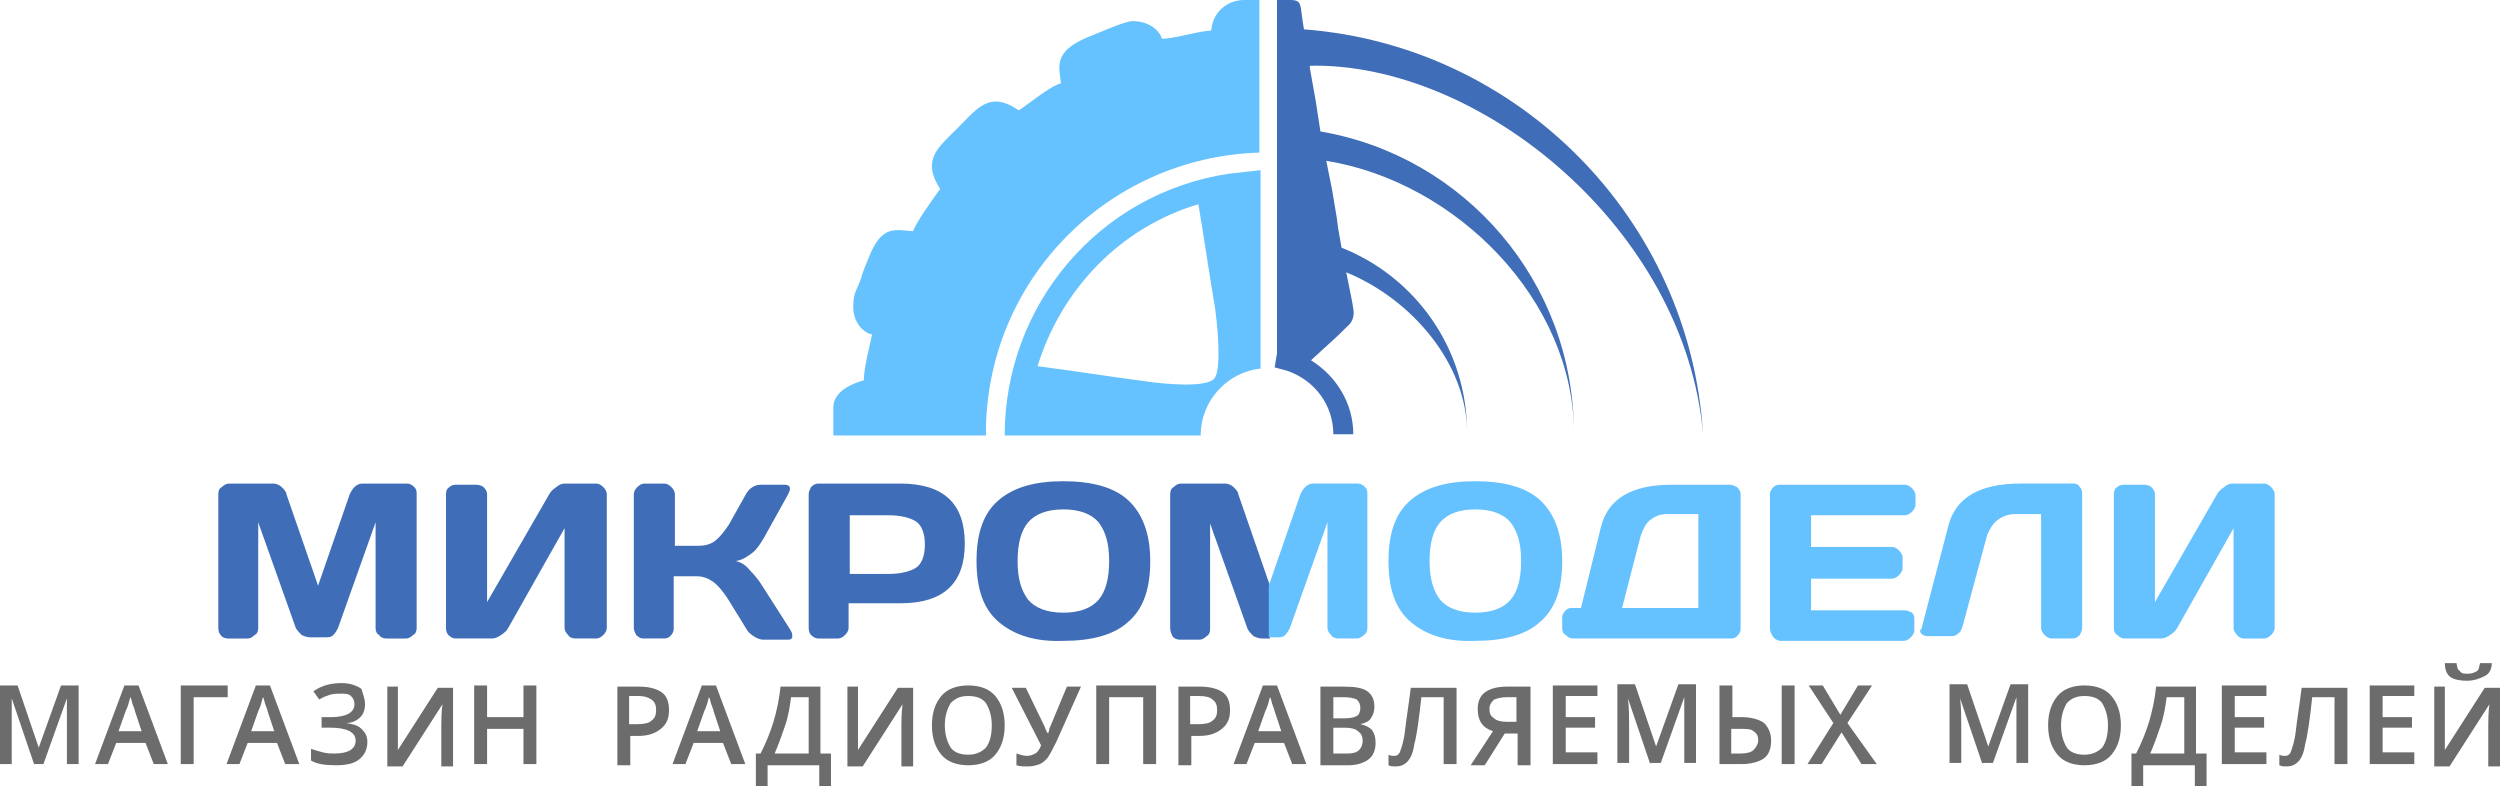 <svg id="Layer_1" xmlns="http://www.w3.org/2000/svg" viewBox="0 0 213 67"><style>.st0{fill:#6c6c6c}.st1,.st2{fill-rule:evenodd;clip-rule:evenodd;fill:#66c1ff}.st2{fill:#406db7}</style><switch><g><path class="st0" d="M2.9 65.1L1 59.5v5.6H0v-6.7h1.5l1.8 5.3 1.9-5.3h1.5v6.7h-1v-3.3-1.3-1l-2 5.6h-.8zM13.1 65.1l-.7-1.8H9.9l-.7 1.8H8.1l2.5-6.7h1.2l2.5 6.7h-1.2zm-1-2.7l-.6-1.8c0-.1-.1-.3-.2-.6s-.1-.5-.2-.6c-.1.4-.2.8-.4 1.2l-.6 1.7h2zM19.4 58.5v.9h-2.9v5.7h-1.1v-6.7h4zM24.3 65.1l-.7-1.8h-2.5l-.7 1.8h-1.1l2.5-6.7H23l2.5 6.7h-1.2zm-.9-2.7l-.6-1.8c0-.1-.1-.3-.2-.6s-.1-.5-.2-.6c-.1.4-.2.8-.4 1.2l-.6 1.7h2zM31.1 60c0 .4-.1.8-.4 1.1-.3.3-.7.5-1.2.5.6.1 1 .2 1.3.5.3.3.5.6.5 1.1 0 .6-.2 1.1-.7 1.5-.5.4-1.2.5-2 .5-.9 0-1.6-.1-2.1-.4v-1c.3.1.6.2 1 .3.4.1.7.1 1 .1 1.2 0 1.8-.4 1.8-1.1 0-.4-.2-.6-.5-.8-.4-.2-.9-.3-1.6-.3h-.8v-.9h.8c1.3 0 2-.4 2-1.1 0-.3-.1-.5-.3-.7-.2-.2-.5-.2-.9-.2-.3 0-.6 0-.9.1-.3.1-.6.2-.9.4l-.5-.7c.7-.5 1.5-.7 2.4-.7.7 0 1.3.2 1.7.5.1.4.3.8.3 1.3zM32.9 58.5h1V63.9l3.4-5.3h1.3v6.7h-1v-3.4c0-.5 0-1.2.1-1.9l-3.4 5.3H33v-6.8zM45.7 65.1h-1.1v-3h-3.1v3h-1.1v-6.7h1.1v2.7h3.1v-2.7h1.1v6.7zM57 60.5c0 .7-.2 1.2-.7 1.6-.5.4-1.1.6-1.9.6h-.7v2.5h-1.1v-6.7h1.9c.8 0 1.5.2 1.9.5.4.3.6.8.6 1.5zm-3.3 1.2h.6c.6 0 1-.1 1.2-.3.3-.2.4-.5.4-.9s-.1-.7-.4-.9-.6-.3-1.1-.3h-.8v2.4zM62.3 65.1l-.7-1.8h-2.5l-.7 1.8h-1.1l2.5-6.7H61l2.5 6.7h-1.2zm-.9-2.7l-.6-1.8c0-.1-.1-.3-.2-.6s-.1-.5-.2-.6c-.1.4-.2.8-.4 1.2l-.6 1.7h2zM64.3 64.2h.5c.4-.8.8-1.7 1.1-2.7.3-1 .5-2 .6-3h3.4v5.7h.9V67h-1v-1.8h-4.4V67h-1v-2.8zm3.1-4.8c-.1.7-.2 1.5-.5 2.4-.3.9-.6 1.7-.9 2.4h2.9v-4.8h-1.5zM72.1 58.5h1V63.9l3.4-5.3h1.3v6.7h-1v-3.4c0-.5 0-1.2.1-1.9l-3.4 5.3h-1.3v-6.8zM85.6 61.8c0 1.1-.3 1.9-.8 2.5-.5.6-1.3.9-2.3.9-1 0-1.8-.3-2.3-.9-.5-.6-.8-1.4-.8-2.5s.3-1.9.8-2.5c.5-.6 1.3-.9 2.3-.9 1 0 1.8.3 2.3.9s.8 1.4.8 2.5zm-5.1 0c0 .8.2 1.4.5 1.9.3.4.8.6 1.5.6.6 0 1.1-.2 1.5-.6.3-.4.5-1 .5-1.9 0-.8-.2-1.4-.5-1.9-.3-.4-.8-.6-1.5-.6s-1.1.2-1.5.6c-.3.5-.5 1.1-.5 1.9zM92.1 58.5L90 63.2c-.3.6-.5 1-.7 1.3-.2.3-.5.5-.7.6-.3.1-.6.2-1 .2s-.7 0-1-.1v-1c.3.1.6.2.9.2.3 0 .5-.1.7-.2.2-.1.4-.4.5-.7l-2.5-4.9h1.2l1.6 3.3c.1.3.2.5.3.6 0-.1.1-.2.1-.4l1.5-3.6h1.2zM98.5 65.1h-1.1v-5.7h-2.9v5.7h-1.1v-6.7h5.1v6.7zM104.8 60.5c0 .7-.2 1.2-.7 1.6-.5.4-1.1.6-1.9.6h-.7v2.5h-1.1v-6.7h1.9c.8 0 1.5.2 1.9.5.4.3.6.8.6 1.5zm-3.3 1.2h.6c.6 0 1-.1 1.2-.3.3-.2.4-.5.4-.9s-.1-.7-.4-.9c-.2-.2-.6-.3-1.1-.3h-.8v2.4zM110.1 65.1l-.7-1.8h-2.5l-.7 1.8h-1.1l2.5-6.7h1.2l2.5 6.7h-1.2zm-.9-2.7l-.6-1.8c0-.1-.1-.3-.2-.6s-.1-.5-.2-.6c-.1.4-.2.8-.4 1.2l-.6 1.7h2zM112.5 58.5h2c.9 0 1.6.1 2 .4.4.3.6.7.6 1.3 0 .4-.1.7-.3 1-.2.3-.5.4-.9.5.5.1.8.3 1 .5.2.3.3.6.3 1.1 0 .6-.2 1.1-.6 1.4-.4.3-1 .5-1.7.5h-2.4v-6.7zm1.1 2.7h1c.5 0 .8-.1 1-.2.2-.1.3-.4.3-.7 0-.3-.1-.5-.3-.7-.2-.1-.6-.2-1.1-.2h-.9v1.8zm0 .9v2.1h1.2c.5 0 .8-.1 1-.3.2-.2.3-.5.3-.8 0-.3-.1-.6-.4-.8-.2-.2-.6-.3-1.1-.3h-1zM124.1 65.1H123v-5.7h-1.9c-.2 1.9-.4 3.3-.6 4-.1.7-.3 1.2-.6 1.5-.3.3-.6.4-1 .4-.2 0-.4 0-.6-.1v-.9c.2.1.3.1.5.1s.4-.1.5-.4c.1-.3.3-.8.4-1.7.1-.9.3-2.1.5-3.7h3.9v6.5zM128.2 62.5l-1.7 2.7h-1.2l1.9-2.9c-.9-.3-1.3-.9-1.3-1.9 0-.6.2-1.1.6-1.4.4-.3 1-.5 1.9-.5h2v6.7h-1.1v-2.7h-1.1zm1.1-3.1h-.9c-.5 0-.8.1-1.1.2-.2.2-.4.4-.4.8s.1.6.4.8c.2.2.6.3 1.1.3h.8v-2.1zM136.1 65.1h-3.8v-6.7h3.8v.9h-2.7v1.8h2.5v.9h-2.5v2.1h2.7v1zM140.6 65.1l-1.9-5.6c.1.8.1 1.6.1 2.3V65h-1v-6.7h1.5l1.8 5.3 1.9-5.3h1.5V65h-1v-3.3-1.3-1l-2 5.6h-.9zM150.9 63.1c0 .7-.2 1.2-.6 1.5-.4.3-1.1.5-1.9.5h-1.9v-6.7h1.1v2.7h.8c.8 0 1.5.2 1.9.5.4.4.6.9.6 1.5zm-3.3 1.1h.7c.5 0 .9-.1 1.1-.3.2-.2.4-.5.4-.8 0-.4-.1-.6-.4-.8-.2-.2-.6-.2-1.2-.2h-.7v2.1zm5.3.9h-1.1v-6.7h1.1v6.7zM159.9 65.1h-1.3l-1.7-2.7-1.7 2.7H154l2.2-3.5-2.1-3.2h1.2l1.5 2.5 1.5-2.5h1.2l-2.1 3.2 2.5 3.5zM168.9 65.1l-1.9-5.6c.1.8.1 1.6.1 2.3V65h-1v-6.7h1.5l1.8 5.3 1.9-5.3h1.5V65h-1v-3.3-1.3-1l-2 5.6h-.9zM180.7 61.8c0 1.1-.3 1.9-.8 2.5-.5.6-1.3.9-2.3.9-1 0-1.8-.3-2.3-.9-.5-.6-.8-1.4-.8-2.5s.3-1.9.8-2.5c.5-.6 1.3-.9 2.3-.9 1 0 1.8.3 2.3.9.5.6.8 1.4.8 2.5zm-5.1 0c0 .8.2 1.4.5 1.9.3.4.8.6 1.5.6.6 0 1.1-.2 1.5-.6.3-.4.5-1 .5-1.9 0-.8-.2-1.4-.5-1.9-.3-.4-.8-.6-1.5-.6s-1.1.2-1.5.6c-.3.5-.5 1.1-.5 1.9zM181.5 64.2h.5c.4-.8.8-1.7 1.1-2.7s.5-2 .6-3h3.4v5.7h.9V67h-1v-1.8h-4.4V67h-1v-2.8zm3.1-4.8c-.1.7-.2 1.5-.5 2.4-.3.9-.6 1.7-.9 2.4h2.9v-4.8h-1.5zM193.1 65.1h-3.8v-6.7h3.8v.9h-2.7v1.8h2.5v.9h-2.5v2.1h2.7v1zM200 65.1h-1.1v-5.7H197c-.2 1.9-.4 3.3-.6 4-.1.7-.3 1.2-.6 1.5-.3.3-.6.4-1 .4-.2 0-.4 0-.6-.1v-.9c.2.1.3.1.5.1s.4-.1.5-.4c.1-.3.3-.8.4-1.7.1-.9.3-2.1.5-3.7h3.9v6.5zM205.7 65.1h-3.8v-6.7h3.8v.9H203v1.8h2.5v.9H203v2.1h2.7v1zM207.3 58.5h1V63.9l3.4-5.3h1.3v6.7h-1v-3.4c0-.5 0-1.2.1-1.9l-3.4 5.3h-1.3v-6.8zm2.9-.5c-.6 0-1.1-.1-1.4-.3-.3-.2-.5-.6-.5-1.2h1c0 .2.1.4.1.5l.3.3c.1.1.3.1.6.1s.5-.1.7-.2c.2-.1.2-.3.3-.7h1c0 .5-.2.9-.6 1.1-.4.2-.9.4-1.5.4z"/><path class="st1" d="M107.3 13V0H106c-1.5 0-2.7 1.1-2.8 2.6-1.4.1-3.1.7-4.2.7-.3-.9-1.3-1.5-2.5-1.5-.7 0-3.1 1.1-3.9 1.4-2.8 1.2-2.4 2.4-2.2 3.9-.9.2-2.8 1.8-3.6 2.3-2.5-1.7-3.5-.2-5.2 1.5-1.7 1.7-3.1 2.7-1.5 5.2-.5.7-2.1 2.9-2.3 3.6-1.5-.1-2.7-.6-3.8 2.3-.3.7-.5 1.2-.7 1.9-.4 1-.6 1.1-.6 2.3 0 1.1.7 2.1 1.6 2.3-.2 1-.7 2.8-.7 3.9-1.1.3-2.6 1-2.6 2.3v2.4h13C83.9 24 94.3 13.4 107.3 13zm-2.6 1.8l2.7-.3v16.9c-2.8.3-5.1 2.7-5.1 5.7H85.6c0-11 7.9-20.6 19.1-22.3zm-2.6 2.6c.5 2.9.9 5.8 1.4 8.7.2 1.3.6 5.2 0 6.1-.6.9-4.5.5-5.8.3-3.1-.4-6.2-.9-9.3-1.3 2-6.5 7-11.8 13.7-13.8z"/><path class="st2" d="M108.8 30.1V0c2.2 0 1.9-.2 2.2 1.9l.1.6c18.3 1.4 32.9 16.2 34 34.5-1.5-17.5-19-31.7-33.5-31.4v.2l.5 2.8.2 1.3.2 1.3c12.3 2.1 21.6 12.8 21.6 25.7 0-11.3-10-21.4-21.1-23.2l.5 2.5.4 2.4.1.8.3 1.7c6.3 2.5 10.7 8.6 10.7 15.8 0-5.9-4.7-11.4-10.3-13.7.3 1.5.5 2.4.6 3.1.1.5 0 1.1-.5 1.5-.4.4-.9.9-1.8 1.7l-1.2 1.1-.1.1c2.1 1.3 3.6 3.6 3.6 6.3h-1.7c0-2.5-1.6-4.6-3.9-5.4-.4-.1-.7-.2-1.1-.3l.2-1.2zM18.6 53.5V42.1c0-.3.1-.5.3-.6.2-.2.4-.3.6-.3h3.8c.2 0 .5.1.7.3.2.2.4.4.4.6l2.7 7.8 2.7-7.8c.1-.2.2-.4.4-.6.2-.2.4-.3.7-.3h3.8c.2 0 .4.1.6.3.2.2.2.4.2.6v11.4c0 .3-.1.5-.3.6-.2.2-.4.3-.6.3h-1.7c-.2 0-.5-.1-.6-.3-.2-.1-.3-.3-.3-.6v-9l-3.2 9c-.1.2-.2.4-.4.6-.2.2-.4.2-.7.2h-1.3c-.2 0-.5-.1-.7-.2-.2-.2-.4-.4-.5-.6l-3.2-9v9c0 .3-.1.5-.3.6-.2.2-.4.3-.6.3h-1.7c-.2 0-.5-.1-.6-.3-.1-.1-.2-.3-.2-.6zm81.1 0V42.1c0-.3.1-.5.3-.6.2-.2.4-.3.6-.3h3.8c.2 0 .5.1.7.3.2.2.4.4.4.6l2.7 7.8v4.5h-.7c-.2 0-.5-.1-.7-.2-.2-.2-.4-.4-.5-.6l-3.2-9v9c0 .3-.1.5-.3.6-.2.2-.4.3-.6.3h-1.7c-.2 0-.5-.1-.6-.3-.1-.2-.2-.4-.2-.7zm-61.7 0V42.1c0-.3.1-.5.3-.6.2-.2.4-.2.6-.2h1.7c.2 0 .5.1.6.2.2.2.3.4.3.6v9.2l5.3-9.2c.1-.2.3-.4.6-.6.2-.2.5-.3.7-.3h2.7c.2 0 .4.1.6.3.2.2.3.4.3.6v11.4c0 .2-.1.4-.3.6-.2.2-.4.3-.6.3H49c-.2 0-.5-.1-.6-.3-.2-.2-.3-.4-.3-.6V45l-4.8 8.5c-.1.2-.3.4-.6.6-.3.2-.5.3-.8.3h-3.1c-.2 0-.4-.1-.6-.3-.1-.1-.2-.3-.2-.6zm16 0V42.1c0-.2.1-.4.3-.6.2-.2.4-.3.6-.3h1.7c.2 0 .4.1.6.3.2.2.3.4.3.6v4.4h2c.5 0 1-.1 1.4-.4.4-.3.8-.8 1.2-1.4l1.4-2.5c.3-.6.8-.9 1.3-.9h2.1c.2 0 .4.1.4.3v.1c0 .1-.1.3-.2.5l-2 3.6c-.3.5-.6 1-1 1.3-.4.3-.8.6-1.4.7.4.1.8.3 1.2.8.4.4.8.9 1.1 1.4l2.3 3.6c.1.2.2.3.2.5v.2c-.1.2-.2.2-.4.2H65c-.2 0-.5-.1-.8-.3-.3-.2-.5-.4-.6-.6L62 51c-.4-.6-.8-1.1-1.2-1.4-.4-.3-.9-.5-1.4-.5h-2v4.5c0 .2-.1.4-.3.6-.2.2-.4.2-.6.2h-1.7c-.2 0-.4-.1-.6-.3-.1-.2-.2-.4-.2-.6zm14.9 0V42.1c0-.2.1-.4.2-.6.2-.2.4-.3.6-.3h7c3.7 0 5.5 1.7 5.5 5.1 0 3.4-1.8 5.1-5.5 5.1h-4.4v2.1c0 .2-.1.4-.3.6-.2.2-.4.3-.6.3h-1.7c-.2 0-.4-.1-.6-.3-.1-.1-.2-.3-.2-.6zm3.5-4.6h3.3c1 0 1.8-.2 2.3-.5.5-.3.8-1 .8-2s-.3-1.7-.8-2c-.5-.3-1.3-.5-2.3-.5h-3.3v5zM85.1 53c-1.3-1.1-1.9-2.8-1.9-5.2 0-2.4.6-4.1 1.9-5.2 1.3-1.1 3.1-1.6 5.5-1.6s4.3.5 5.5 1.6c1.2 1.1 1.9 2.8 1.9 5.2 0 2.4-.6 4.1-1.9 5.2-1.2 1.1-3.1 1.6-5.5 1.6-2.4.1-4.2-.5-5.5-1.6zm2.5-8.5c-.6.7-.9 1.8-.9 3.3 0 1.5.3 2.5.9 3.3.6.7 1.6 1.1 3 1.1s2.4-.4 3-1.1c.6-.7.9-1.8.9-3.3 0-1.5-.3-2.5-.9-3.3-.6-.7-1.6-1.1-3-1.1s-2.4.4-3 1.1z"/><path class="st1" d="M108.1 49.9l2.7-7.8c.1-.2.2-.4.4-.6.2-.2.4-.3.7-.3h3.8c.2 0 .4.1.6.3.2.2.2.4.2.6v11.4c0 .3-.1.5-.3.6-.2.2-.4.3-.6.3H114c-.2 0-.5-.1-.6-.3-.2-.2-.3-.4-.3-.6v-9l-3.2 9c-.1.2-.2.4-.4.6-.2.2-.4.2-.7.2h-.7v-4.4m12.1 3.1c-1.3-1.1-1.9-2.8-1.9-5.2 0-2.4.6-4.1 1.9-5.2 1.3-1.1 3.1-1.6 5.5-1.6s4.3.5 5.5 1.6c1.2 1.1 1.9 2.8 1.9 5.2 0 2.4-.6 4.1-1.9 5.2-1.2 1.1-3.1 1.6-5.5 1.6-2.4.1-4.2-.5-5.5-1.6zm2.5-8.5c-.6.7-.9 1.8-.9 3.3 0 1.5.3 2.5.9 3.3.6.7 1.6 1.1 3 1.1s2.4-.4 3-1.1c.6-.7.9-1.8.9-3.3 0-1.5-.3-2.5-.9-3.3-.6-.7-1.6-1.1-3-1.1s-2.4.4-3 1.1zm10.4 9v-.9c0-.2.1-.4.3-.6.2-.2.4-.2.6-.2h.7l1.7-6.9c.6-2.4 2.6-3.6 6-3.6h5c.2 0 .4.1.6.2.2.2.3.4.3.6v11.5c0 .2-.1.4-.3.6-.2.2-.4.2-.6.2H134c-.2 0-.4-.1-.6-.3-.2-.1-.3-.3-.3-.6zm5.1-1.7h6.5v-8H142c-.6 0-1 .2-1.4.5-.4.3-.6.8-.8 1.3l-1.6 6.2zm12.6 1.7V42.1c0-.2.1-.4.3-.6.2-.2.4-.2.6-.2h10.6c.2 0 .4.1.6.3.2.2.3.4.3.6v.8c0 .2-.1.4-.3.6-.2.2-.4.3-.6.3h-8v2.7h6.9c.2 0 .4.1.6.3.2.2.3.4.3.6v.9c0 .2-.1.4-.3.6-.2.2-.4.3-.6.3h-6.9V52h8c.2 0 .4.1.6.2.2.2.2.4.2.6v.9c0 .2-.1.4-.3.6-.2.2-.4.3-.6.3h-10.5c-.2 0-.4-.1-.6-.3-.2-.3-.3-.5-.3-.8zm12.9.1l2.3-8.8c.6-2.4 2.7-3.6 6.1-3.6h4.6c.2 0 .4.1.5.3.2.2.2.4.2.6v11.4c0 .2-.1.4-.2.6-.2.2-.4.3-.6.3h-1.8c-.2 0-.4-.1-.6-.3-.2-.2-.3-.4-.3-.6v-9.7h-2.2c-.6 0-1.1.2-1.5.5-.4.3-.7.8-.9 1.3l-2.1 7.8c-.1.3-.2.5-.4.6-.2.2-.4.2-.7.2h-1.9c-.2 0-.4-.1-.5-.2-.1-.1-.1-.2-.1-.4.1.1.1.1.1 0zm16.4-.1V42.1c0-.3.1-.5.3-.6.2-.2.4-.2.6-.2h1.7c.2 0 .5.1.6.2.2.2.3.4.3.6v9.2l5.3-9.2c.1-.2.3-.4.6-.6.2-.2.5-.3.7-.3h2.7c.2 0 .4.1.6.3.2.2.3.4.3.6v11.4c0 .2-.1.4-.3.6-.2.2-.4.3-.6.3h-1.7c-.2 0-.5-.1-.6-.3-.2-.2-.3-.4-.3-.6V45l-4.8 8.5c-.1.2-.3.4-.6.6-.3.2-.5.3-.8.3H181c-.2 0-.4-.1-.6-.3-.2-.1-.3-.3-.3-.6z"/></g></switch></svg>